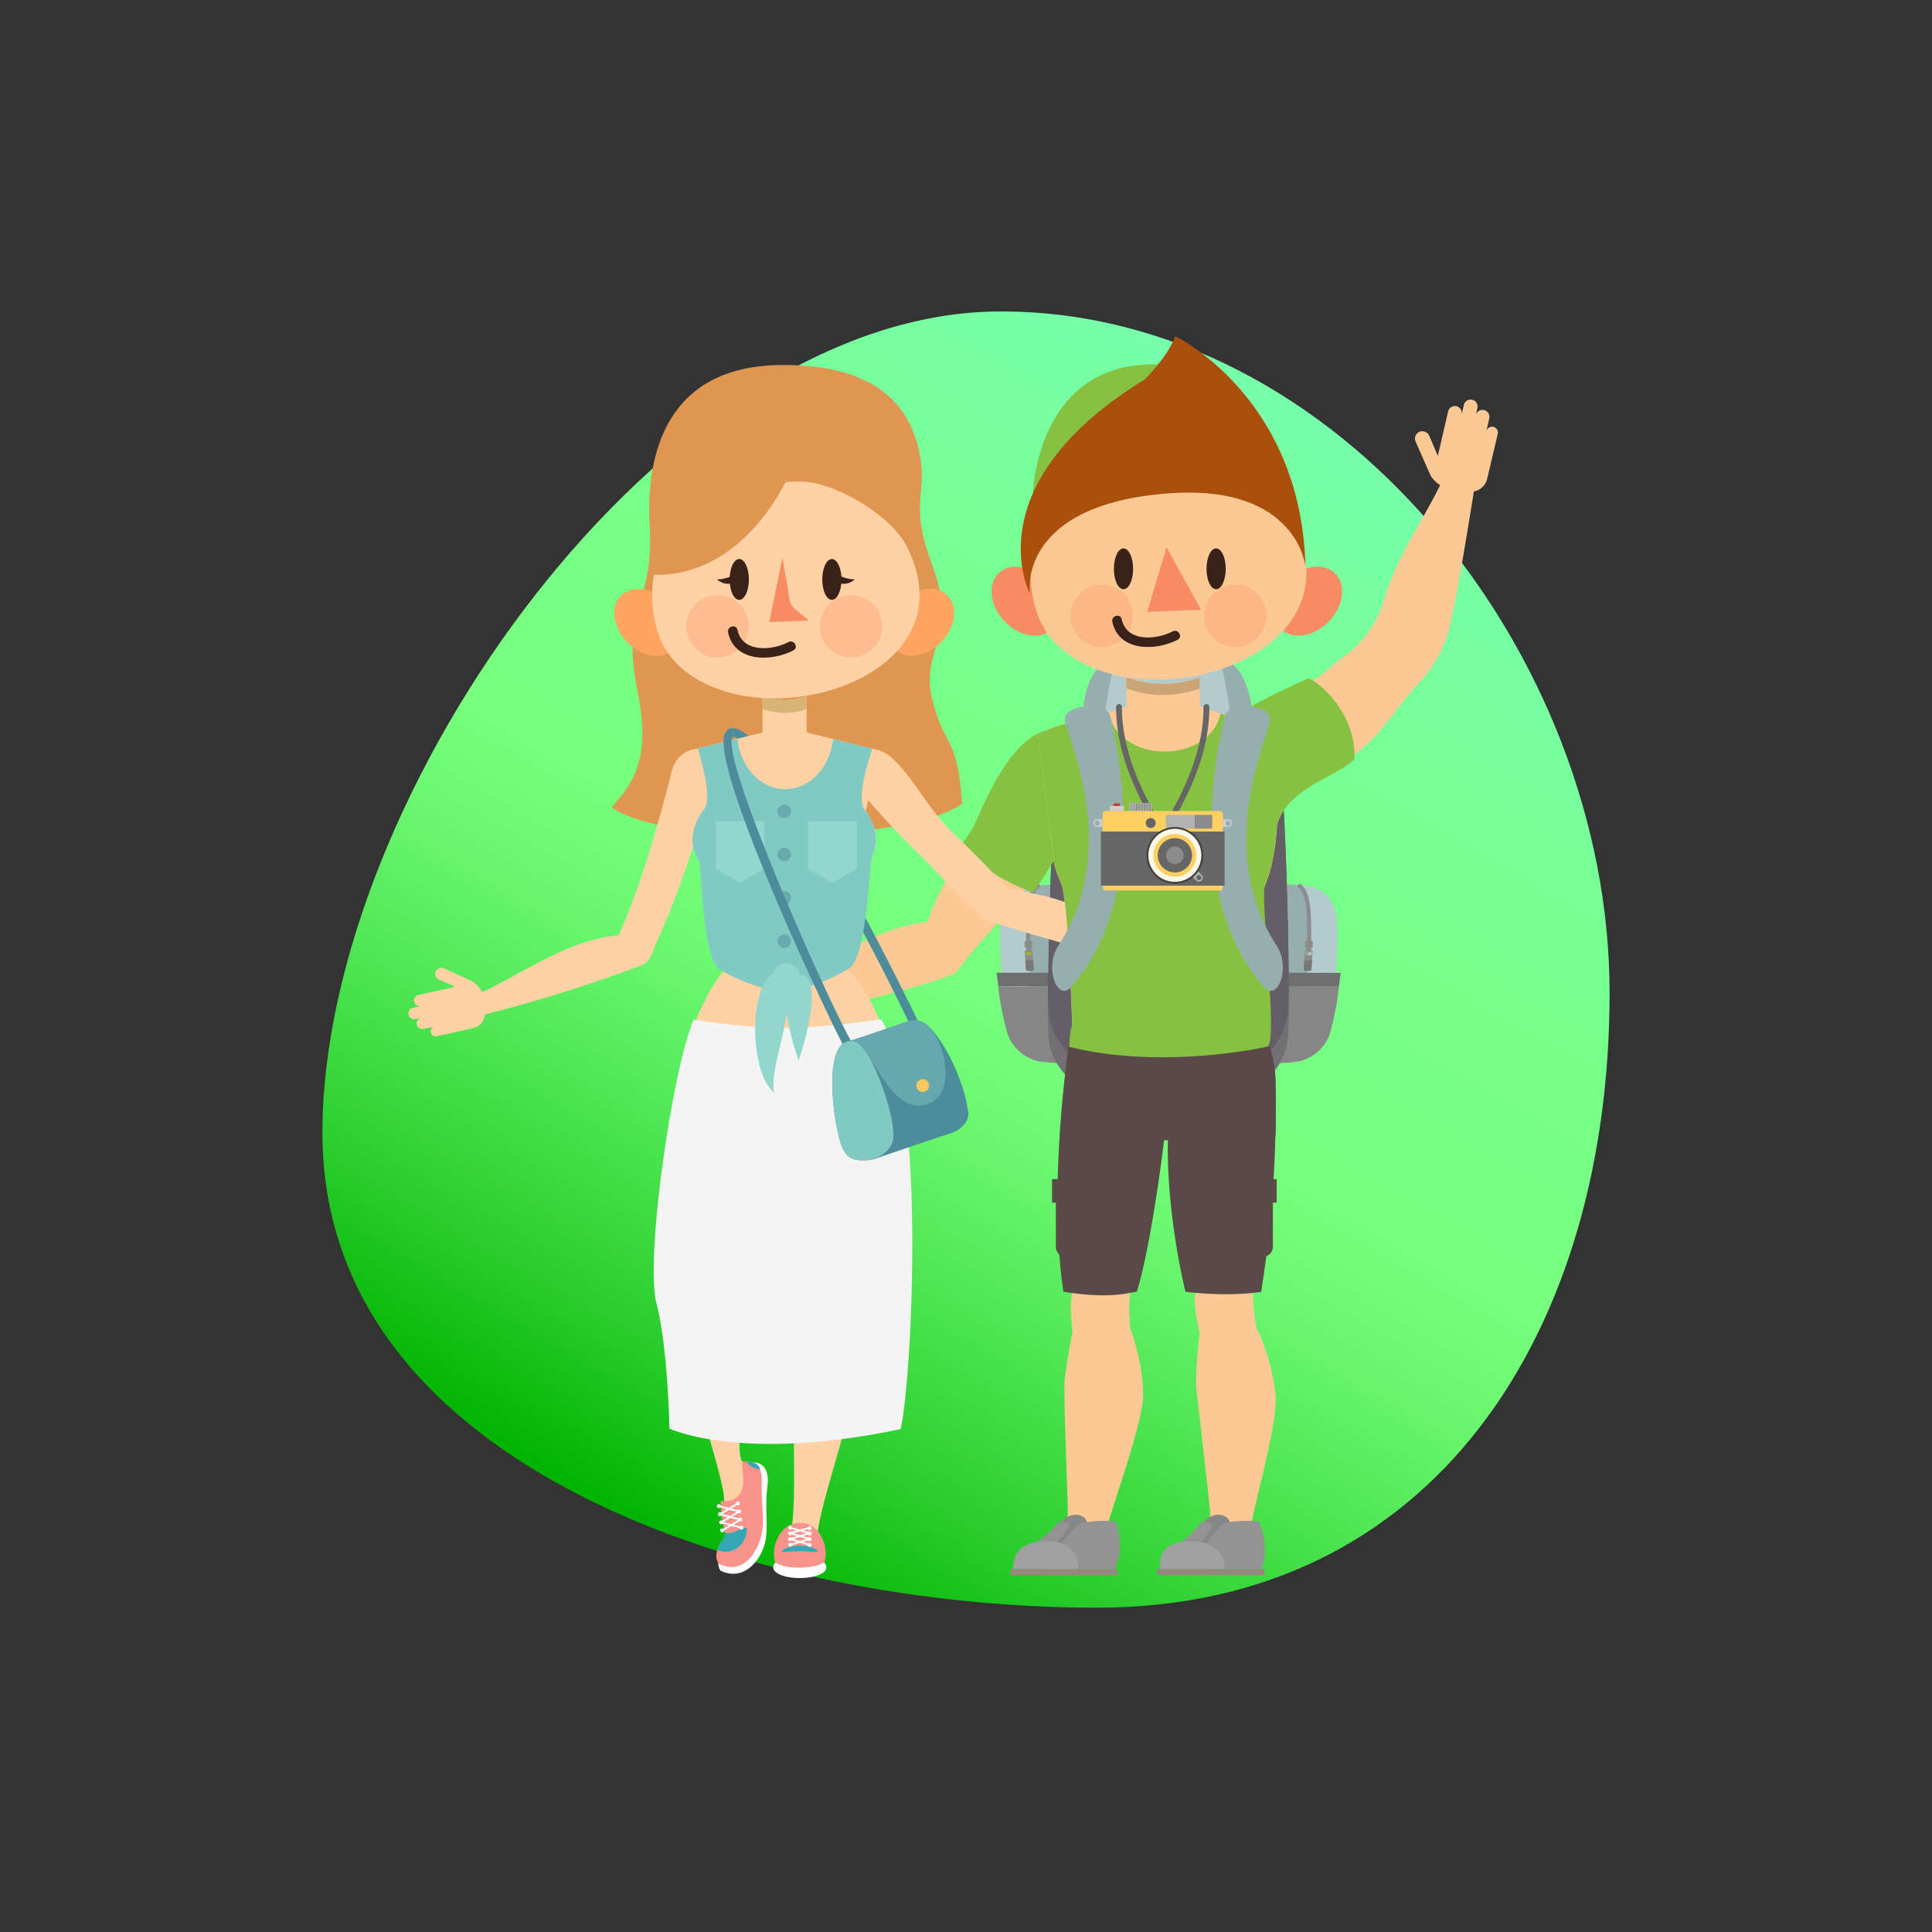 <svg xmlns="http://www.w3.org/2000/svg" xmlns:xlink="http://www.w3.org/1999/xlink" viewBox="0 0 500 500"><rect x="0" y="0" width="500" height="500" fill="#333333" stroke="none"/><defs><style>.cls-1{isolation:isolate;}.cls-2{fill:url(#Degradado_sin_nombre_51);}.cls-3{fill:#b2ccce;}.cls-4{fill:#97aeaf;}.cls-5{fill:#8c8c8c;}.cls-6{fill:#868686;}.cls-7{fill:#a4ac3d;}.cls-8{fill:#777;}.cls-9{fill:#6f6f6f;}.cls-10{fill:#4a454c;}.cls-11,.cls-14{opacity:0.2;}.cls-11,.cls-14,.cls-40{mix-blend-mode:multiply;}.cls-12{fill:#8e8e8e;}.cls-13{fill:#645f66;}.cls-14{fill:#b1b1b2;}.cls-15{fill:#fcc995;}.cls-16{fill:#86c142;}.cls-17{fill:#df9651;}.cls-18{fill:#4c8c9b;}.cls-19{fill:#ffd1a4;}.cls-20{fill:#d8b577;}.cls-21{fill:#fff;}.cls-22{fill:#f8938b;}.cls-23{fill:#32a8b7;}.cls-24{fill:#f4f4f4;}.cls-25{fill:#81c9c3;}.cls-26{fill:#92d6ce;}.cls-27{fill:#69aaaf;}.cls-28{fill:#65a8ae;}.cls-29{fill:#f7c761;}.cls-30{fill:#878787;}.cls-31{fill:#939393;}.cls-32{fill:#a0a0a0;}.cls-33{fill:#998682;}.cls-34{fill:#594947;}.cls-35{fill:#cca576;}.cls-36{fill:#666;}.cls-37{fill:#ccc;}.cls-38{fill:#c73424;}.cls-39,.cls-40{fill:#b2b2b2;}.cls-40{opacity:0.5;}.cls-41{fill:#ffd061;}.cls-42{fill:#3f3f3f;}.cls-43{fill:#fff8e7;}.cls-44,.cls-45{fill:#f78c63;}.cls-45{opacity:0.3;}.cls-46{fill:#aa4f0c;}.cls-47{fill:#3a211a;}.cls-48{fill:#ffa561;}</style><linearGradient id="Degradado_sin_nombre_51" x1="177.99" y1="403.39" x2="346.87" y2="110.89" gradientUnits="userSpaceOnUse"><stop offset="0" stop-color="#00b300"/><stop offset="0.13" stop-color="#29cd2b"/><stop offset="0.29" stop-color="#53e857"/><stop offset="0.41" stop-color="#6df973"/><stop offset="0.49" stop-color="#77ff7d"/><stop offset="0.64" stop-color="#77ff87"/><stop offset="0.9" stop-color="#77ffa1"/><stop offset="1" stop-color="#77ffac"/></linearGradient></defs><title>9</title><g class="cls-1"><g id="Capa_1" data-name="Capa 1"><path class="cls-2" d="M416.56,256.92c0,87.43-45.19,159.15-132.62,159.15S83.44,380.6,83.44,293.17,171.54,80.6,259,80.6,416.56,169.49,416.56,256.92Z"/><path class="cls-3" d="M271.56,269c-.49-4.12-.23-22.5.34-40.08a52.59,52.59,0,0,0-6.14.55,8.33,8.33,0,0,0-6.31,6.06c-1.63,3,0,27.8,2.1,31.07a10.59,10.59,0,0,0,7.28,6.35,37.66,37.66,0,0,0,3.89.39A15.28,15.28,0,0,1,271.56,269Z"/><path class="cls-4" d="M271.56,269c-.49-4.11-.23-22.45.34-40a6.76,6.76,0,0,0-.72,0L270,229a5.41,5.41,0,0,0-1.44.32c-1,.48-2,2.94-2.29,5.94-1,3,.74,28.24,2.26,31.54.78,3.34,2.23,5.78,3.22,6.25a4.26,4.26,0,0,0,.9.22A15.47,15.47,0,0,1,271.56,269Z"/><path class="cls-5" d="M266.13,245.37a.53.53,0,0,1-.54-.52,95.12,95.12,0,0,1,.18-9.67c.27-2.71,1.18-5.73,2.58-6.38a.54.54,0,0,1,.73.26.55.55,0,0,1-.27.73c-.73.33-1.67,2.48-2,5.49a94.35,94.35,0,0,0-.17,9.53.56.56,0,0,1-.54.56Z"/><path class="cls-6" d="M271.56,269c-.24-1.93-.3-7-.24-13.69-4.31,0-8.64,0-13-.06A69.52,69.52,0,0,0,260.9,268a11.27,11.27,0,0,0,7.62,6.61,42.36,42.36,0,0,0,5.11.5A15.8,15.8,0,0,1,271.56,269Z"/><path class="cls-5" d="M267.16,244.92a.42.42,0,0,1-.44.43l-1.1,0a.45.45,0,0,1-.46-.43c0-.35,0-.71,0-1a.45.45,0,0,1,.44-.44l1.12,0a.45.45,0,0,1,.45.41Z"/><path class="cls-5" d="M267.51,250.82a.39.39,0,0,1-.4.43H266a.5.5,0,0,1-.49-.43c-.12-1.52-.22-3-.3-4.58a.45.45,0,0,1,.44-.44h1.1a.46.46,0,0,1,.47.43C267.3,247.75,267.4,249.28,267.51,250.82Z"/><path class="cls-7" d="M267,246.86a.33.33,0,0,1-.34.34h-.86a.35.35,0,0,1-.37-.33c0-.17,0-.34,0-.51a.33.33,0,0,1,.34-.34h.86a.37.37,0,0,1,.37.33C267,246.52,267,246.69,267,246.86Z"/><path class="cls-8" d="M265.36,248.53c0,.77.1,1.52.16,2.29a.5.5,0,0,0,.49.43h1.1a.39.39,0,0,0,.4-.43c0-.78-.11-1.54-.16-2.3Z"/><path class="cls-5" d="M266,246.44a.37.37,0,0,1-.37-.33l0-.83a.32.32,0,0,1,.33-.34h.55a.35.35,0,0,1,.37.33c0,.28,0,.56,0,.84a.32.32,0,0,1-.33.33Z"/><path class="cls-9" d="M271.36,251.75l-13.43,0c.13,1.15.27,2.29.44,3.44l13,.07C271.33,254.13,271.34,253,271.36,251.75Z"/><path class="cls-3" d="M345.45,235.49a8.3,8.3,0,0,0-6.29-6.06,55.26,55.26,0,0,0-6.11-.55c.52,17.52.68,35.84.15,40.08a16.17,16.17,0,0,1-1.17,4.35,40.16,40.16,0,0,0,4.06-.4,10.59,10.59,0,0,0,7.28-6.35C345.44,263.29,347.09,238.46,345.45,235.49Z"/><path class="cls-4" d="M338.59,235.23c-.29-3-1.26-5.46-2.27-5.94a5.52,5.52,0,0,0-1.45-.32l-1.15-.06-.67,0c.52,17.5.68,35.77.15,40a16.32,16.32,0,0,1-1.15,4.31,4.62,4.62,0,0,0,1.07-.24c1-.48,2.45-2.91,3.23-6.25C337.87,263.47,339.64,238.23,338.59,235.23Z"/><path class="cls-5" d="M338.79,245.37h0a.56.56,0,0,1-.54-.56c.12-4.67-.07-8.5-.17-9.53-.32-3-1.24-5.16-2-5.49a.56.56,0,0,1-.27-.73.54.54,0,0,1,.72-.26c1.43.65,2.34,3.67,2.6,6.38a95.52,95.52,0,0,1,.18,9.67A.54.54,0,0,1,338.79,245.37Z"/><path class="cls-6" d="M333.54,255.27c0,6.62-.08,11.7-.34,13.69a16.85,16.85,0,0,1-2.07,6.19,47,47,0,0,0,5.28-.52A11.32,11.32,0,0,0,344,268a71.8,71.8,0,0,0,2.53-12.81C342.21,255.24,337.87,255.26,333.54,255.27Z"/><path class="cls-5" d="M337.74,244.92a.43.43,0,0,0,.44.43l1.12,0a.45.45,0,0,0,.45-.43c0-.35,0-.71,0-1a.43.43,0,0,0-.43-.44l-1.12,0a.45.45,0,0,0-.45.41C337.77,244.21,337.76,244.57,337.74,244.92Z"/><path class="cls-5" d="M339.27,245.8h-1.11a.47.47,0,0,0-.48.43c-.06,1.54-.16,3.07-.28,4.61a.4.4,0,0,0,.4.43h1.1a.47.47,0,0,0,.48-.43c.13-1.52.24-3,.3-4.58A.42.42,0,0,0,339.27,245.8Zm.17,1.07a.35.35,0,0,1-.37.33h-.88a.34.34,0,0,1-.33-.34c0-.17,0-.34,0-.52a.36.36,0,0,1,.37-.33h.87a.32.32,0,0,1,.33.34C339.47,246.53,339.46,246.7,339.44,246.87Z"/><path class="cls-8" d="M339.57,248.53c-.06.77-.11,1.52-.18,2.29a.47.47,0,0,1-.48.43h-1.1a.4.4,0,0,1-.4-.43c.06-.78.11-1.54.16-2.3Z"/><path class="cls-5" d="M338.94,246.44a.36.36,0,0,0,.38-.33l0-.83a.32.32,0,0,0-.34-.34h-.54a.37.37,0,0,0-.38.33c0,.28,0,.56,0,.84a.32.32,0,0,0,.33.33Z"/><path class="cls-9" d="M333.52,251.75c0,1.22,0,2.39,0,3.53l13-.07c.15-1.15.3-2.29.43-3.44Z"/><path class="cls-10" d="M333.2,269a17.11,17.11,0,0,1-14.34,14.61c-6.62.87-26.36.87-33,0-6.8-1-13.43-6.73-14.35-14.61s.85-67.6,2.34-74.64,6.76-12.82,13.54-13.83c6.61-.87,23.26-.87,29.85,0,6.79,1,11.71,6.4,13.55,13.83S334.24,260.86,333.2,269Z"/><g class="cls-11"><path class="cls-12" d="M271.31,255.27v.82c0-.27,0-.54,0-.82Z"/></g><path class="cls-13" d="M280.58,274.42c-.65-9,.62-77.58,1.66-85.66a30.5,30.5,0,0,1,1.83-7.33,17.56,17.56,0,0,0-10.17,12.88c-1.49,7-3.28,66.78-2.34,74.64a17.07,17.07,0,0,0,10.95,13.7A26.44,26.44,0,0,1,280.58,274.42Z"/><path class="cls-13" d="M330.85,194.31c-1.52-6.14-5.16-10.89-10.21-12.92a34.67,34.67,0,0,1,1.9,7.36c1.32,8.52,2.39,76.36,1.65,85.66a26.82,26.82,0,0,1-1.91,8.25A17,17,0,0,0,333.2,269C334.24,260.86,332.74,201.73,330.85,194.31Z"/><path class="cls-3" d="M324.74,205.38c-.82,6.36-13.36-1.48-22.61-1.48s-21.92,7.67-22.64,1.48.15-19.48,1.3-25,3.69-9.53,9-10.34a147.67,147.67,0,0,1,24.57,0c5.34.8,7.58,4.5,9,10.34S325.56,199,324.74,205.38Z"/><path class="cls-4" d="M280.8,180.36c-1.16,5.55-2,18.82-1.3,25,.26,2.27,2.15,2.67,4.85,2.28a169.53,169.53,0,0,1,4.27-37.38C284.12,171.47,281.84,175.24,280.8,180.36Z"/><path class="cls-4" d="M323.44,180.36c-1.32-5.33-3.32-8.86-7.71-10A169.91,169.91,0,0,1,320,207.76c2.63.37,4.46-.08,4.75-2.38C325.56,199,324.93,186.19,323.44,180.36Z"/><path class="cls-14" d="M333.2,262.55a17.12,17.12,0,0,1-14.34,14.6c-6.62.87-26.36.87-33,0-6.8-1-13.43-6.73-14.35-14.6-.15-1.15-.22-3.42-.26-6.45,0,6.25,0,11,.26,12.86.91,7.89,7.55,13.59,14.35,14.61,6.59.87,26.34.87,33,0A17.11,17.11,0,0,0,333.2,269c.28-2.14.38-8,.33-15.43C333.5,257.83,333.4,261.06,333.2,262.55Z"/><path class="cls-15" d="M278.84,190.76c-11.94-6.63-19.11,10.64-24.87,23-3.44,7.4-9.28,11.24-13.94,24.82-15.3,2-25.26,10.59-36.31,16.2a8.1,8.1,0,0,0-2.54-2.11c-.4-.19-9.4-3.06-9.4-3.06a1.92,1.92,0,0,0-2.41,1.23,2,2,0,0,0,1.26,2.43l5.43,1.68-11.2,3.86a1.8,1.8,0,0,0-1.13,2.29,1.83,1.83,0,0,0,2.29,1.12l-2.42.83a1.81,1.81,0,0,0-1.12,2.29,1.77,1.77,0,0,0,2.3,1.1l1.69-.58a1.8,1.8,0,0,0,1.22,3.39l3.3-1.1a1.49,1.49,0,0,0-.95,1.93A1.51,1.51,0,0,0,192,271l11.31-3.95a4.34,4.34,0,0,0,2.87-3.36c0-.15,0-.27.06-.39,17-4.47,37.4-9.08,41.29-11.75,5.77-8.15,12.37-13.3,20.94-25.85C276.7,213.59,291.15,197.6,278.84,190.76Z"/><path class="cls-16" d="M267.38,231c1.09-1.55,2.18-3.18,3.33-5,7.86-12.4,20.49-29.59,7.95-36-12.15-6.24-20.77,10.17-26.11,22.73a35.07,35.07,0,0,1-3.63,5.75C254.39,226.64,267.38,231,267.38,231Z"/><path class="cls-17" d="M237.53,115.4c-2.86-11.13-11.63-21-34.87-20.94-30.66,0-35.17,23.69-34.61,40v.12c1.68,23-7.76,21.1-3,44.64,3.11,15.16,0,22.59-6.79,29.72C167,215,189,216.3,203,216c14,.32,37.26-1.89,46-8-1.29-18.26-4.55-13.94-7.79-27.24-3.1-12.69,7.08-15.76,0-34.66C234.74,128.71,240.8,128.08,237.53,115.4Z"/><path class="cls-18" d="M237.53,264.17c-4.35-9-37.14-75.72-47.84-75.72v2.27c6.48,0,30.19,42.15,45.39,73.6A5.18,5.18,0,0,1,237.53,264.17Z"/><path class="cls-19" d="M215.8,247.74l4.77-21.79a6.05,6.05,0,0,0,1-.36c5.55-2.77,6.75-9.45,2.73-15.44,0,0-.22-.23-.22-.23l3.45-15.71-18.78-4.64v-9.38a19.16,19.16,0,0,1-5.6,1,20.62,20.62,0,0,1-5.82-1v9.38l-18.87,4.64,3.43,15.63a2.2,2.2,0,0,1-.27.32c-4,6-2.82,12.68,2.72,15.44a5.69,5.69,0,0,0,1.09.39l4.77,21.77s-11.26,10.58-13.76,30.89a397.13,397.13,0,0,0-3.34,54.12,15,15,0,0,0,.63,7.52c1.09,3.73,13.37,41.2,13.62,47.16s2.4,9.18,1,11.73c-2,3.56-1.56,4.22-.6,5.14.88.55,2,.67,4.39,0,1.27-.37,4.33-3.06,4.85-5.55.94-4.67-1.66-6.17-.07-14.15.68-3.44-1.05-5.84-4-5.84-3.83,0,.76-23.15-.37-34.29s-8-11.43-8-11.43,14.44-28.14,17.49-50l2.5.1.13,0L207,336.91a67.41,67.41,0,0,0-1.89,9.86c-.41,4.58,1.23,40.87-.18,48-.56,2.83-6.28,7.9-3.88,9.47H211.9c1.83-1.8-.66-3.69-.32-7.23,1-10.21,11.76-37.53,10.36-48a21.85,21.85,0,0,0-6-12.49s14.94-37,14.5-57.85S215.8,247.74,215.8,247.74Z"/><path class="cls-20" d="M208.77,183.54v-3.38a19.15,19.15,0,0,1-5.6,1,20.63,20.63,0,0,1-5.82-1v3.38a21,21,0,0,0,5.82,1A20.38,20.38,0,0,0,208.77,183.54Z"/><path class="cls-21" d="M200.68,404.34H213.3c2,2.29-1.57,4.06-6.31,4.06S198.66,406.63,200.68,404.34Z"/><path class="cls-22" d="M213.3,404.34c1.29-3-.51-10.2-6.28-10.2s-7.63,7.19-6.34,10.2c0,0,1.42,1.37,6.06,1.37S213.3,404.34,213.3,404.34Z"/><path class="cls-23" d="M202.41,401.44c0,.46,2,0,4.58,0s4.59.46,4.59,0S209.52,400,207,400,202.41,401,202.41,401.44Z"/><path class="cls-21" d="M209,396.86a.51.51,0,1,0,.51-.5A.51.51,0,0,0,209,396.86Z"/><path class="cls-21" d="M204,396.86a.5.5,0,1,0,.51-.5A.5.5,0,0,0,204,396.86Z"/><path class="cls-21" d="M209,395.39a.51.51,0,1,0,1,0,.51.51,0,0,0-1,0Z"/><path class="cls-21" d="M204,395.39a.5.5,0,1,0,1,0,.5.5,0,0,0-1,0Z"/><path class="cls-21" d="M209,398.33a.51.51,0,1,0,.51-.5A.51.51,0,0,0,209,398.33Z"/><path class="cls-21" d="M204,398.33a.5.5,0,1,0,.51-.5A.5.5,0,0,0,204,398.33Z"/><path class="cls-21" d="M209,399.79a.51.51,0,1,0,.51-.5A.52.52,0,0,0,209,399.79Z"/><path class="cls-21" d="M204,399.79a.5.5,0,1,0,1,0,.5.5,0,0,0-1,0Z"/><polygon class="cls-21" points="209.43 400.01 203.7 398.29 208.68 396.78 204.43 395.61 204.55 395.17 210.31 396.76 205.29 398.29 209.57 399.59 209.43 400.01 209.43 400.01"/><polygon class="cls-21" points="204.55 400.01 204.43 399.59 208.72 398.29 203.67 396.76 209.44 395.17 209.56 395.61 205.31 396.78 210.28 398.29 204.55 400.01 204.55 400.01"/><path class="cls-21" d="M187.44,389.35a41,41,0,0,0,1.32,8.76c-2.13,2.72-2.9,4.91-2.85,6.5a3.12,3.12,0,0,0,.57,1.89c5.68,2.68,9.74-2,11.16-6.08,1.58-4.49.1-9,1-16.17.34-2.74-.46-4.86-2.26-5.53-.56-.21-2.31-.43-2.92.22s.11,3.58-.11,5.79C192.74,390.32,187.41,388.87,187.44,389.35Z"/><path class="cls-22" d="M186.48,388.62a40.5,40.5,0,0,0,1.31,8.78c-3.16,4-2.61,6.42-1.66,7.35,5.69,2.67,9.08-2,10.5-6,1.58-4.49.39-8,.48-15.18a8,8,0,0,0-.73-4.08c-.72-.93-1.89-1.28-3.94-1.28-.86,0,.13,3.58-.1,5.79C191.78,389.6,186.46,388.15,186.48,388.62Z"/><path class="cls-23" d="M188.88,396.73a7.66,7.66,0,0,1-1.27-.08c.06.26.11.49.18.74a11.83,11.83,0,0,0-2.11,3.73l1,.34c1.83.48,5.18-.23,6.38-4.16S190.63,396.73,188.88,396.73Z"/><path class="cls-23" d="M196.38,379.49c-.63-.8-1.63-1.16-3.23-1.24h0a4.49,4.49,0,0,0,3.55,2A4.06,4.06,0,0,0,196.38,379.49Z"/><path class="cls-21" d="M186.53,389.71a.5.5,0,0,1-.43.56.49.49,0,0,1-.57-.43.5.5,0,0,1,.43-.55A.49.49,0,0,1,186.53,389.71Z"/><path class="cls-21" d="M191.47,389a.5.5,0,1,1-.55-.41A.48.48,0,0,1,191.47,389Z"/><path class="cls-21" d="M186.82,391.81a.5.5,0,0,1-1,.13.5.5,0,0,1,1-.13Z"/><path class="cls-21" d="M191.78,391.09a.5.5,0,0,1-.43.57.49.49,0,0,1-.57-.43.5.5,0,0,1,1-.15Z"/><path class="cls-21" d="M187.12,393.89a.5.5,0,1,1-.56-.41A.49.49,0,0,1,187.12,393.89Z"/><path class="cls-21" d="M192.08,393.19a.51.51,0,0,1-.43.57.5.5,0,1,1,.43-.57Z"/><polygon class="cls-21" points="186.75 394.18 186.51 393.78 190.7 391.25 185.97 390.01 186.09 389.57 191.86 391.08 186.75 394.18 186.75 394.18"/><polygon class="cls-21" points="191.52 393.48 185.74 391.97 190.85 388.88 191.09 389.27 186.91 391.81 191.63 393.05 191.52 393.48 191.52 393.48"/><path class="cls-21" d="M187.42,396a.5.5,0,0,1-.43.57.49.49,0,0,1-.57-.43.5.5,0,0,1,1-.15Z"/><path class="cls-21" d="M192.38,395.28a.5.5,0,0,1-.43.57.49.49,0,0,1-.57-.43.48.48,0,0,1,.43-.56A.5.5,0,0,1,192.38,395.28Z"/><polygon class="cls-21" points="187.05 396.27 186.81 395.88 191.46 393.08 191.7 393.47 187.05 396.27 187.05 396.27"/><polygon class="cls-21" points="191.83 395.58 186.57 394.2 186.69 393.76 191.95 395.14 191.83 395.58 191.83 395.58"/><path class="cls-24" d="M228,263.8c-2.89.38-14.43,2.19-25.27,2.19a153.56,153.56,0,0,1-23.23-2.12c-5.61,13.47-12.58,62-9.6,73.46s3.35,32.39,3.35,32.39,18.57,8.84,59.85.12C236.23,355.52,239.61,281.68,228,263.8Z"/><path class="cls-19" d="M251.88,235.28c-5.11-4.66-9.53-9.9-15.07-15.32a210.9,210.9,0,0,1-15.07-16.31c-5-6.2,2.43-13.7,9.3-7.31,5.53,5.14,9.36,13.33,15.35,19,8.42,8,14.29,14.54,14.29,14.54l6.74,1.4c11.92,2.07,22.28,9.09,31.85,13a7.2,7.2,0,0,1,2.18-2.95c.3-.22,7.29-3.67,7.29-3.67a1.57,1.57,0,0,1,2.12.7,1.61,1.61,0,0,1-.72,2.13l-4.22,2.07,9.63,1.74a1.48,1.48,0,0,1,1.21,1.72,1.52,1.52,0,0,1-1.72,1.21l2.07.38a1.47,1.47,0,0,1,1.21,1.72,1.48,1.48,0,0,1-1.73,1.19l-1.46-.27a1.48,1.48,0,0,1-.57,2.91l-2.83-.48a1.26,1.26,0,0,1-.43,2.48l-9.74-1.79a3.64,3.64,0,0,1-2.78-2.4,8.5,8.5,0,0,1-.17-.95c-10.28-2-35.28-9.14-40.46-11h0C255.15,239.11,253.83,237.08,251.88,235.28Z"/><path class="cls-19" d="M181.38,194c-2.44-.55-6.33.91-7.5,5.51-4.61,18.12-8.78,31.31-13.77,42.51-13.63,1.37-24.9,10-35.38,14.75a6,6,0,0,0-2.47-2.78c-.32-.17-7.4-3.39-7.4-3.39a1.6,1.6,0,0,0-2.09.77,1.62,1.62,0,0,0,.79,2.11l4.28,1.9-9.52,2.1a1.48,1.48,0,0,0-1.15,1.77,1.51,1.51,0,0,0,1.76,1.13l-2.05.44a1.49,1.49,0,0,0-1.13,1.78,1.47,1.47,0,0,0,1.77,1.12l1.44-.33a1.52,1.52,0,0,0-1.1,1.76,1.49,1.49,0,0,0,1.78,1.13l2.8-.59a1.25,1.25,0,0,0-.95,1.5,1.23,1.23,0,0,0,1.48,1l9.63-2.16a3.58,3.58,0,0,0,2.68-2.49,8.2,8.2,0,0,0,.19-1A375.07,375.07,0,0,0,166,249.81c2.54-1,2.77-3.49,3.88-5.9,5.58-12.19,9.81-24.77,15.14-43.91A4.83,4.83,0,0,0,181.38,194Z"/><path class="cls-25" d="M186.81,251.22c3.73,2.22,10.68,5.19,15.93,5.19,5.47,0,12.61-3.12,16.44-5.45,5.38-1.86,5.73-27.79,6.57-29.51,1.56-3.22,1.17-7.42-1.45-11.32,0,0-.22-.23-.22-.23-3.08-2.69,1.32-14.68,1.65-16.14l-10.15-2.52c-.73,7.29-6,13-12.34,13s-11.67-5.72-12.37-13.07l-10.27,2.51c.32,1.46,4.32,13.46,1.29,16.17a2.2,2.2,0,0,1-.27.32c-2.95,4.38-3.09,9.12-.79,12.45C181.65,223.8,181.63,249.66,186.81,251.22Z"/><path class="cls-26" d="M207.13,252.9a3.59,3.59,0,1,1-3.59-3.6A3.59,3.59,0,0,1,207.13,252.9Z"/><path class="cls-26" d="M204.9,252.82c-2.25,1-2.4,9.74,1.76,21.57C208.9,268.48,214,248.66,204.9,252.82Z"/><path class="cls-26" d="M203.13,251.45c2.69.49.16,13.63-1.24,19.22s-2.14,10-1.51,12.07C193.39,277.59,193.38,249.67,203.13,251.45Z"/><polygon class="cls-26" points="197.83 212.53 185.22 212.53 185.22 224.83 191.53 228.45 197.83 224.83 197.83 212.53"/><polygon class="cls-26" points="221.76 212.53 209.14 212.53 209.14 224.83 215.45 228.45 221.76 224.83 221.76 212.53"/><circle class="cls-27" cx="202.95" cy="209.99" r="1.75"/><path class="cls-27" d="M204.71,221.19a1.75,1.75,0,1,1-1.76-1.77A1.75,1.75,0,0,1,204.71,221.19Z"/><path class="cls-27" d="M204.71,232.38a1.75,1.75,0,1,1-1.76-1.74A1.75,1.75,0,0,1,204.71,232.38Z"/><circle class="cls-27" cx="202.95" cy="243.58" r="1.75"/><path class="cls-18" d="M218.74,269.77a4.77,4.77,0,0,1,.74-.26l.7-.21c-7.3-13.12-34.35-74.66-30.48-78.59v-2.27a2.19,2.19,0,0,0-2,1.15c-4.46,7.72,25.48,71.32,30.37,80.62A3.15,3.15,0,0,1,218.74,269.77Z"/><path class="cls-18" d="M219.48,269.52a4.77,4.77,0,0,0-.74.26c-5.68,2.49-2.84,22.6-.7,27.3,1.21,2.64,2.68,3.21,5.55,3.23a10.88,10.88,0,0,0,3.44-.62c2.61-.88,17.58-6,18.53-6.23,2.88-.76,5.39-3.17,5-5.75-1-7.68-5.92-18-10.21-22a4.93,4.93,0,0,0-5.29-1.41C234.87,264.37,221.47,269,219.48,269.52Z"/><path class="cls-25" d="M223.59,300.31c-2.86,0-4.34-.59-5.55-3.23-2.15-4.71-5-24.82.7-27.3,2.3-1,3.61.19,4.95,1.91,3.11,4,7.67,16.28,7.52,22.5C231.12,298.11,226.45,300.33,223.59,300.31Z"/><path class="cls-18" d="M219.48,269.52a4.77,4.77,0,0,0-.74.26,4.08,4.08,0,0,1,.79-.28Z"/><path class="cls-28" d="M240.37,265.73a4.93,4.93,0,0,0-5.29-1.41c-.21,0-13.29,4.59-15.52,5.18,1.8-.41,2.95.7,4.12,2.19,3.11,4,8.23,16.6,16.13,14.15S244.66,269.74,240.37,265.73Z"/><path class="cls-29" d="M240.46,280.94a1.66,1.66,0,1,1-1.66-1.66A1.67,1.67,0,0,1,240.46,280.94Z"/><path class="cls-15" d="M268.61,190.12a26,26,0,0,1,10.92-3.32c5.84-2,12-3.89,12-3.89v-7.69a27.55,27.55,0,0,0,19,0v7.65l8.57,2.86c4.88-3.74,11.91-4.3,20-9.14,4.45-2.66,5.06-4.11,8.28-6.37a27.87,27.87,0,0,0,10.84-15.07c3.19-11.1,10.29-20.85,14.48-29.59a8,8,0,0,1-2.35-2.3c-.23-.38-4-9-4-9a1.93,1.93,0,0,1,1-2.52,2,2,0,0,1,2.53,1L372.1,118l2.67-11.51a1.81,1.81,0,0,1,2.17-1.37,1.85,1.85,0,0,1,1.34,2.16l.57-2.47a1.79,1.79,0,1,1,3.5.8l-.41,1.74a1.8,1.8,0,0,1,3.49.86l-.76,3.39a1.51,1.51,0,1,1,2.95.68l-2.74,11.63a4.35,4.35,0,0,1-3.06,3.19c-.13,0-.27,0-.39.1-1.77,11.13-4,24.65-6.05,34a32.4,32.4,0,0,1-8,15.37c-8.28,8.81-10.83,16.53-22.75,22.11-8.23,3.84-12.46,9.69-14.12,14.66-.16,3.08-.77,10.26-3.08,15.66C326,232.11,325,264.81,325,264.81h0a26.75,26.75,0,0,1,2.72,24.48c2.39,15.29-3,30.61-3.5,44.08a51.32,51.32,0,0,0,1,10.47l.23.35a54.67,54.67,0,0,1,4.5,15.42,14.28,14.28,0,0,1,.22,2c.27,8.67-7,32.45-6.69,35.64s3.56,8.67-2.45,8.64c-2.24,0-9.68.08-16.49.08-2,0-2.38-2.24-.49-3.34a23,23,0,0,0,3.82-2.29c2.55-2.17,5.5-6.76,5.35-8.61-.34-4-3.58-32.13-3.68-33h0c-.15-4.14.94-14.13.94-14.13h-.12s-1.66-7-.93-10.16a102.16,102.16,0,0,1-5.18-41.24H300c-.16,15.79-5.9,27.72-7.45,40.18a52.2,52.2,0,0,0,0,10.73l.07.1A50.91,50.91,0,0,1,295.83,360a11.58,11.58,0,0,1,0,1.6c-.4,8.42-9.67,32.45-9.67,35.64s2.84,8.67-3.17,8.64c-2.23,0-9.68.08-16.49.08-1.95,0-2.19-2.24-.21-3.34a25.45,25.45,0,0,0,4-2.29c2.72-2.17,6.06-6.76,6.06-8.61,0-4-1.06-28.71-.85-33l-.11,0c.22-4.14,2.18-14.13,2.18-14.13s-1-7,0-10.16a100.74,100.74,0,0,1-1.54-41.25l1.43-28.36s-1-32.25-2.9-36.31a29.93,29.93,0,0,1-1.73-4.9Z"/><path class="cls-30" d="M272.77,399a17.16,17.16,0,0,0-3.3-.12,40.78,40.78,0,0,0,5.2-5.11c2.84-3.06,7.53-1.84,6.51,1.62a15.22,15.22,0,0,1-3.91,5.8A8.34,8.34,0,0,0,272.77,399Z"/><path class="cls-31" d="M273.47,399.17c-.23-.06-.45-.13-.69-.18a16.74,16.74,0,0,0-4.42,0,23.51,23.51,0,0,0,5.22-4.75c.84-1.08,3.44-.21,3,.82A25,25,0,0,1,273.47,399.17Z"/><path class="cls-31" d="M274.71,399.55a39.32,39.32,0,0,1,4.57-5c1.21-1.08,9.26-1.19,9.58-.6.44.79,2.11,7.89-.4,12.08h-9.59v-.34C278.87,402.1,277,400.42,274.71,399.55Z"/><path class="cls-32" d="M262.23,406.07v-.34c0-4.62,2.95-6.12,6.07-6.74a17.11,17.11,0,0,1,4.47,0c3.13.62,6.09,2.12,6.09,6.74v.34Z"/><rect class="cls-33" x="261.52" y="406.07" width="27.69" height="1.58"/><path class="cls-30" d="M310.19,399a17.41,17.41,0,0,0-3.33-.12,35.72,35.72,0,0,0,4.8-5.11c2.62-3.06,7.4-1.84,6.64,1.62a13.84,13.84,0,0,1-3.46,5.8A9.09,9.09,0,0,0,310.19,399Z"/><path class="cls-31" d="M310.9,399.17c-.23-.06-.46-.13-.71-.18a16.75,16.75,0,0,0-4.42,0,20.49,20.49,0,0,0,4.83-4.75c.76-1.08,3.42-.21,3,.82A20.83,20.83,0,0,1,310.9,399.17Z"/><path class="cls-31" d="M312.17,399.55a35.14,35.14,0,0,1,4.18-5c1.12-1.08,9.18-1.19,9.54-.6.49.79,2.72,7.89.54,12.08h-9.59l0-.34A6.57,6.57,0,0,0,312.17,399.55Z"/><path class="cls-32" d="M300.2,406.07l0-.34c-.35-4.62,2.49-6.12,5.56-6.74a17.12,17.12,0,0,1,4.47,0c3.17.62,6.25,2.12,6.62,6.74l0,.34Z"/><polygon class="cls-33" points="327.18 406.07 327.3 407.65 299.61 407.65 299.49 406.07 327.18 406.07"/><path class="cls-34" d="M325,264.81s4.82,4.68,5.08,14.75a304,304,0,0,1-3.69,54.75s-7.25,1.43-19.6,0c-5.33-23-4.52-39.25-4.52-39.25h-1s-3.14,26.5-7.06,39.24c-1.48,0-6,2.07-19,0-4.47-29.83,2.22-69.5,2.22-69.5Z"/><path class="cls-34" d="M318.32,311.23v11.38a2.7,2.7,0,0,0,2.71,2.71h5.7a2.7,2.7,0,0,0,2.69-2.71V311.23Z"/><rect class="cls-34" x="317.36" y="305.17" width="13.04" height="6.06"/><path class="cls-34" d="M284.35,311.23v11.38a2.69,2.69,0,0,1-2.71,2.71h-5.7a2.7,2.7,0,0,1-2.69-2.71V311.23Z"/><rect class="cls-34" x="272.27" y="305.17" width="13.04" height="6.06"/><rect class="cls-34" x="298.64" y="264.81" width="5.71" height="30.23"/><path class="cls-34" d="M330.1,279.56c-.27-10.07-5.08-14.75-5.08-14.75h-5.09c0,5.24-.06,15.31,0,16-.23,8,3.16,12.32,10.2,13.08C330.19,289.3,330.23,284.51,330.1,279.56Z"/><path class="cls-34" d="M274.31,293.86c6.9-.82,10.84-5.08,10.6-13,0-.69,0-10.76,0-16h-7.37S275.35,277.48,274.31,293.86Z"/><path class="cls-16" d="M268.61,190.12a26,26,0,0,1,10.92-3.32c2.61-.89,5.24-1.74,7.4-2.44.81,5.69,6.94,10.14,14.47,10.14s13.43-4.28,14.43-9.81l3.23,1.08c4.88-3.74,19.36-10.11,19.59-10.25,0,0,4.61,1.94,8.62,8.6a22.08,22.08,0,0,1,3.27,12.37c-5.12,4.83-17,7.4-20.08,16.81-.16,3.08-.77,10.26-3.08,15.66-1.35,3.13,3.44,40.38.65,41.89,0,0-26.64,6.19-51.33.07a29.38,29.38,0,0,1,.79-6.13s-1-32.25-2.9-36.31a29.93,29.93,0,0,1-1.73-4.9Z"/><path class="cls-4" d="M331.95,251.39a10.47,10.47,0,0,0-1.84-7.11c-15.22-24-3-51.13-1.49-57.42.67-2.68-2.68-3.89-5.45-4s-5.61.08-6.27,2.75c-2.16,8.64-10.12,47,10.34,69.94C329.08,257.62,331.53,255.85,331.95,251.39Z"/><path class="cls-4" d="M272.36,251.39a10.53,10.53,0,0,1,1.83-7.11c15.25-24,3.06-51.13,1.49-57.42-.66-2.68,2.69-3.89,5.45-4s5.62.08,6.28,2.75c2.16,8.64,10.12,47-10.34,69.94C275.23,257.62,272.77,255.85,272.36,251.39Z"/><path class="cls-35" d="M310.5,178.17v-2.91a27.55,27.55,0,0,1-19,0v2.92a27.63,27.63,0,0,0,19,0Z"/><path class="cls-36" d="M300.92,216.7h0a.76.76,0,0,1-.7-.44c-.35-.78-1-1.88-1.74-3.26-3.36-6-9.63-17.16-9.63-29.94a.76.76,0,1,1,1.51,0c0,12.38,6.14,23.32,9.45,29.19.41.76.79,1.41,1.11,2,.3-.59.68-1.24,1.1-2,3.3-5.88,9.45-16.81,9.45-29.19a.76.76,0,1,1,1.51,0c0,12.79-6.27,23.94-9.63,29.94-.78,1.39-1.39,2.48-1.74,3.26A.75.75,0,0,1,300.92,216.7Z"/><path class="cls-37" d="M282.94,213a1,1,0,0,0,1,1h1.39v-2H284A1,1,0,0,0,282.94,213Zm1.68,0a.66.66,0,0,1-1.32,0,.66.66,0,0,1,1.32,0Zm33.24-1h-1.39v2h1.39a1,1,0,1,0,0-2Zm0,1.68a.66.66,0,1,1,0-1.32.66.66,0,1,1,0,1.32Z"/><rect class="cls-38" x="288.21" y="207.93" width="1.62" height="0.66"/><rect class="cls-37" x="287.17" y="208.58" width="3.72" height="1.34"/><path class="cls-39" d="M298.12,209.93v-1.79a.29.29,0,0,0-.29-.29h-5.29a.29.29,0,0,0-.29.29v1.79Z"/><path class="cls-5" d="M296,209.93h.39v-1.86H296Zm-.69,0h.39v-1.86h-.39Zm1.38,0h.39v-1.86h-.39Zm.71-1.86v1.86h.38v-1.86ZM294,209.93h.39v-1.86H294Zm-1.39,0H293v-1.86h-.39Zm2.08,0H295v-1.86h-.39Zm-1.39,0h.39v-1.86h-.39Z"/><path class="cls-40" d="M293.53,207.84h-1a.29.29,0,0,0-.29.29v1.79h1.28Z"/><path class="cls-41" d="M316.47,229.67a.76.76,0,0,1-.77.77H286.12a.76.76,0,0,1-.77-.77v-19a.77.77,0,0,1,.77-.78H315.7a.77.77,0,0,1,.77.78Z"/><rect class="cls-36" x="284.91" y="215.2" width="32" height="14.02"/><rect class="cls-39" x="301.73" y="210.89" width="7.42" height="3.56"/><rect class="cls-5" x="309.15" y="210.89" width="4.58" height="3.56"/><path class="cls-39" d="M310.09,225.49a7.36,7.36,0,0,1-1.38,1.51l.84.85a1,1,0,1,0,1.45-1.45Zm.66,2.11a.65.65,0,0,1-.93,0,.65.65,0,0,1,0-.94.65.65,0,0,1,.93,0A.67.67,0,0,1,310.75,227.6Z"/><circle class="cls-42" cx="304.05" cy="221.36" r="7.33"/><path class="cls-43" d="M310.91,221.36A6.86,6.86,0,1,1,304,214.5,6.86,6.86,0,0,1,310.91,221.36Z"/><ellipse class="cls-41" cx="304.05" cy="221.36" rx="5.54" ry="5.53"/><path class="cls-36" d="M308.5,221.36a4.44,4.44,0,1,1-4.45-4.45A4.45,4.45,0,0,1,308.5,221.36Z"/><path class="cls-5" d="M306.33,221.36a2.27,2.27,0,1,1-2.28-2.28A2.28,2.28,0,0,1,306.33,221.36Z"/><path class="cls-36" d="M299.11,213a1.3,1.3,0,1,1-1.3-1.3A1.31,1.31,0,0,1,299.11,213Z"/><path class="cls-16" d="M267.33,127.64H330s-.85-33.18-31.31-33.35S267.33,127.64,267.33,127.64Z"/><ellipse class="cls-44" cx="265.4" cy="155.57" rx="7.52" ry="10.03" transform="translate(-34.33 224.86) rotate(-43.39)"/><ellipse class="cls-44" cx="338.52" cy="155.57" rx="10.03" ry="7.52" transform="translate(-7.1 294.65) rotate(-46.6)"/><path class="cls-15" d="M268.26,158.24c-2.8-8.36-1.64-18.9,2.64-25C278,123.2,294.16,118,306.12,118c8.89,0,24.17,8.69,28.56,17.36,18.27,36-42.09,52.87-62.29,30.28A21,21,0,0,1,268.26,158.24Z"/><circle class="cls-45" cx="285.13" cy="159.35" r="8.09"/><path class="cls-46" d="M266.51,153.61s-14.77-28.15,29.82-55.46c0,0,6.13-6.13,7.8-11.15,0,0,32.61,15.61,33.72,59.64,0,0-2-21.18-34.84-19C262.94,130.41,266.51,153.61,266.51,153.61Z"/><polygon class="cls-44" points="301.9 141.63 296.89 158.35 310.82 157.79 301.9 141.63"/><path class="cls-47" d="M303.5,163.4c-4.28,2.23-11.91,2.85-13.21-3.15-.34-1.58-2.76-.91-2.42.67,1.66,7.72,11.2,7.62,16.89,4.65C306.2,164.82,304.93,162.65,303.5,163.4Z"/><ellipse class="cls-47" cx="290.76" cy="147.21" rx="2.49" ry="5.29"/><ellipse class="cls-47" cx="314.73" cy="147.21" rx="2.49" ry="5.29"/><circle class="cls-45" cx="319.69" cy="159.35" r="8.09"/><ellipse class="cls-48" cx="167.49" cy="161.07" rx="7.3" ry="9.73" transform="translate(-64.87 159.1) rotate(-43.39)"/><ellipse class="cls-48" cx="238.4" cy="161.07" rx="9.73" ry="7.3" transform="translate(-42.43 223.62) rotate(-46.6)"/><path class="cls-19" d="M170.27,163.66c-2.71-8.1-1.59-18.32,2.56-24.2,6.91-9.78,22.55-14.81,34.15-14.86,8.62,0,23.44,8.43,27.7,16.84,17.72,34.95-40.81,51.27-60.41,29.36A20.34,20.34,0,0,1,170.27,163.66Z"/><path class="cls-17" d="M204.94,121.26s-11.31,29.2-37.46,27.45c0,0,5.74-17.67,7.69-18.57S204.94,121.26,204.94,121.26Z"/><circle class="cls-45" cx="185.69" cy="162.1" r="8.09"/><path class="cls-44" d="M202.47,144.39,199.08,161l10.23-.41L206,157.82c-2-1.41-1.78-3.59-2.19-6Z"/><path class="cls-47" d="M204.06,166.16c-4.28,2.23-11.91,2.85-13.21-3.15-.34-1.58-2.76-.91-2.42.67,1.66,7.72,11.2,7.62,16.89,4.65C206.76,167.57,205.49,165.41,204.06,166.16Z"/><ellipse class="cls-47" cx="191.32" cy="149.96" rx="2.49" ry="5.29"/><ellipse class="cls-47" cx="215.29" cy="149.96" rx="2.49" ry="5.29"/><circle class="cls-45" cx="220.25" cy="162.1" r="8.09"/><path class="cls-47" d="M216.81,150.68c2.3,1.25,4.43-.73,4.43-.73a9.24,9.24,0,0,1-5-1.58"/><path class="cls-47" d="M190,150.68c-2.3,1.25-4.43-.73-4.43-.73a9.24,9.24,0,0,0,5-1.58"/></g></g></svg>